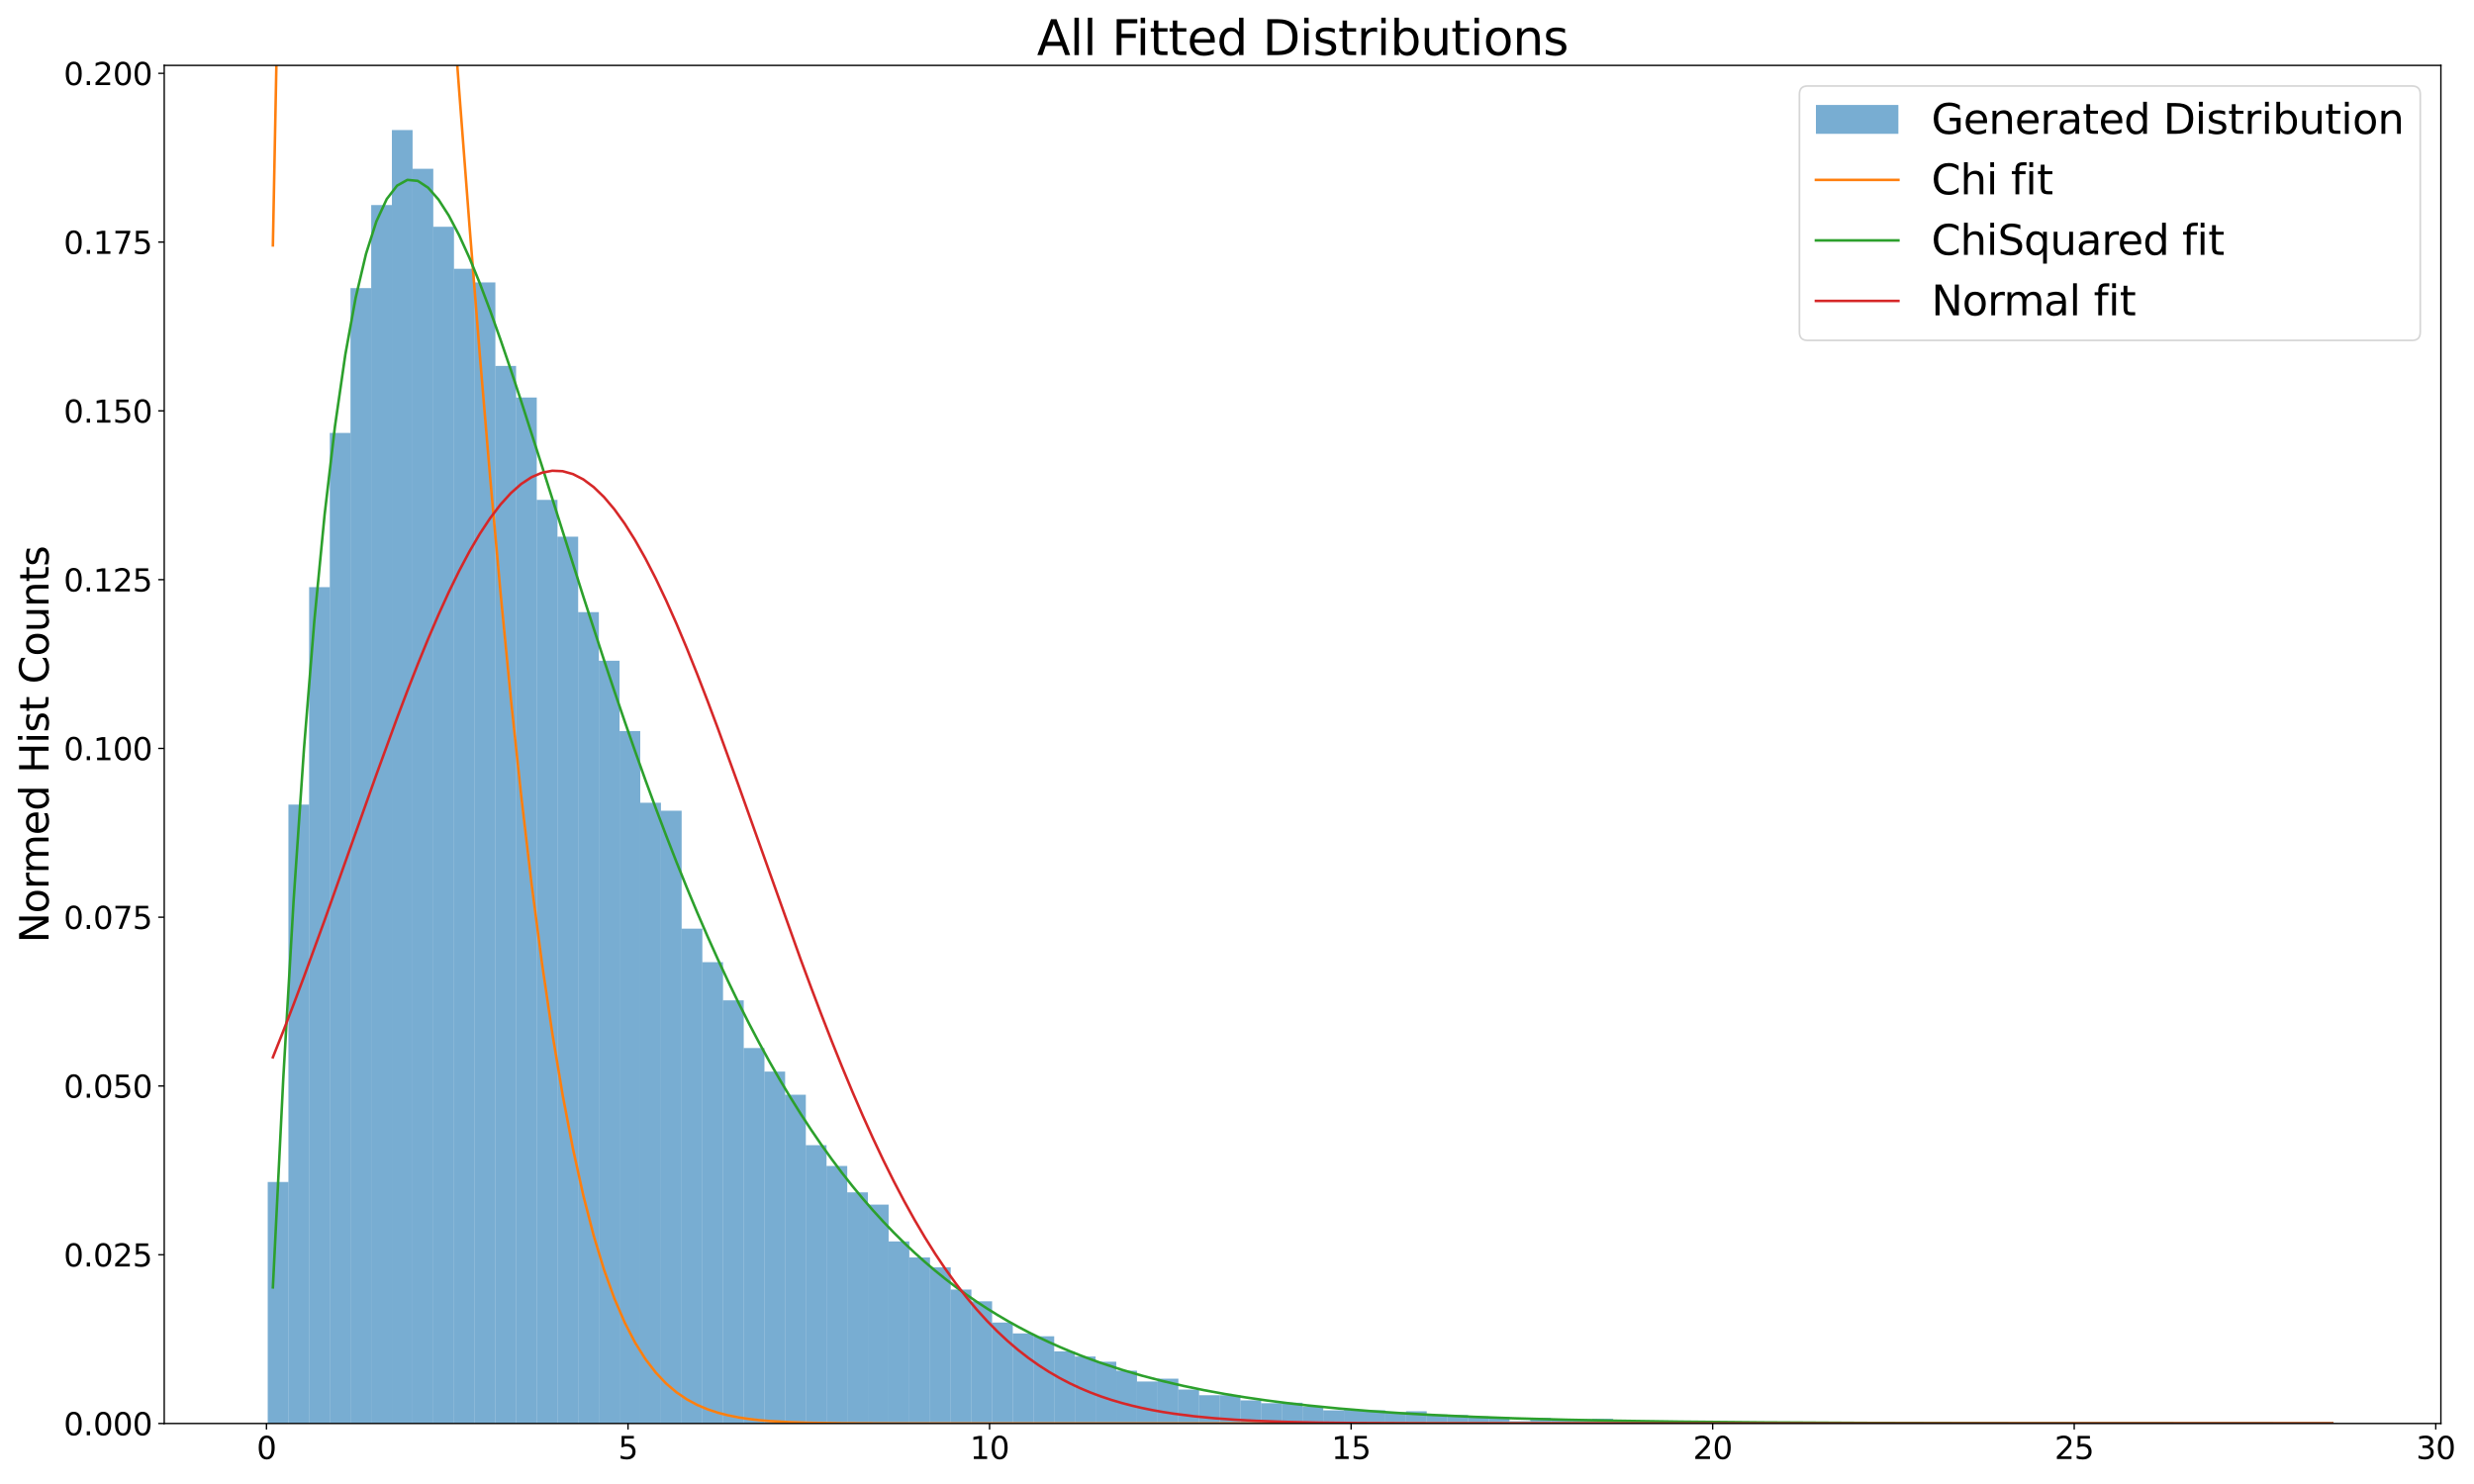 <?xml version="1.0" encoding="utf-8" standalone="no"?>
<!DOCTYPE svg PUBLIC "-//W3C//DTD SVG 1.1//EN"
  "http://www.w3.org/Graphics/SVG/1.1/DTD/svg11.dtd">
<svg xmlns:xlink="http://www.w3.org/1999/xlink" width="1440pt" height="864pt" viewBox="0 0 1440 864" xmlns="http://www.w3.org/2000/svg" version="1.1">
 <defs>
  <style type="text/css">*{stroke-linejoin: round; stroke-linecap: butt}</style>
 </defs>
 <g id="figure_1">
  <g id="patch_1">
   <path d="M 0 864 
L 1440 864 
L 1440 0 
L 0 0 
z
" style="fill: #ffffff"/>
  </g>
  <g id="axes_1">
   <g id="patch_2">
    <path d="M 95.59 828.779 
L 1420.727 828.779 
L 1420.727 38.076 
L 95.59 38.076 
z
" style="fill: #ffffff"/>
   </g>
   <g id="patch_3">
    <path d="M 155.824 828.779 
L 167.871 828.779 
L 167.871 688.166 
L 155.824 688.166 
z
" clip-path="url(#pddcc99fdbd)" style="fill: #1f77b4; opacity: 0.6"/>
   </g>
   <g id="patch_4">
    <path d="M 167.871 828.779 
L 179.917 828.779 
L 179.917 468.457 
L 167.871 468.457 
z
" clip-path="url(#pddcc99fdbd)" style="fill: #1f77b4; opacity: 0.6"/>
   </g>
   <g id="patch_5">
    <path d="M 179.917 828.779 
L 191.964 828.779 
L 191.964 341.85 
L 179.917 341.85 
z
" clip-path="url(#pddcc99fdbd)" style="fill: #1f77b4; opacity: 0.6"/>
   </g>
   <g id="patch_6">
    <path d="M 191.964 828.779 
L 204.011 828.779 
L 204.011 252.044 
L 191.964 252.044 
z
" clip-path="url(#pddcc99fdbd)" style="fill: #1f77b4; opacity: 0.6"/>
   </g>
   <g id="patch_7">
    <path d="M 204.011 828.779 
L 216.057 828.779 
L 216.057 167.731 
L 204.011 167.731 
z
" clip-path="url(#pddcc99fdbd)" style="fill: #1f77b4; opacity: 0.6"/>
   </g>
   <g id="patch_8">
    <path d="M 216.057 828.779 
L 228.104 828.779 
L 228.104 119.395 
L 216.057 119.395 
z
" clip-path="url(#pddcc99fdbd)" style="fill: #1f77b4; opacity: 0.6"/>
   </g>
   <g id="patch_9">
    <path d="M 228.104 828.779 
L 240.151 828.779 
L 240.151 75.728 
L 228.104 75.728 
z
" clip-path="url(#pddcc99fdbd)" style="fill: #1f77b4; opacity: 0.6"/>
   </g>
   <g id="patch_10">
    <path d="M 240.151 828.779 
L 252.197 828.779 
L 252.197 98.248 
L 240.151 98.248 
z
" clip-path="url(#pddcc99fdbd)" style="fill: #1f77b4; opacity: 0.6"/>
   </g>
   <g id="patch_11">
    <path d="M 252.197 828.779 
L 264.244 828.779 
L 264.244 132.029 
L 252.197 132.029 
z
" clip-path="url(#pddcc99fdbd)" style="fill: #1f77b4; opacity: 0.6"/>
   </g>
   <g id="patch_12">
    <path d="M 264.244 828.779 
L 276.291 828.779 
L 276.291 156.471 
L 264.244 156.471 
z
" clip-path="url(#pddcc99fdbd)" style="fill: #1f77b4; opacity: 0.6"/>
   </g>
   <g id="patch_13">
    <path d="M 276.291 828.779 
L 288.337 828.779 
L 288.337 164.436 
L 276.291 164.436 
z
" clip-path="url(#pddcc99fdbd)" style="fill: #1f77b4; opacity: 0.6"/>
   </g>
   <g id="patch_14">
    <path d="M 288.337 828.779 
L 300.384 828.779 
L 300.384 213.046 
L 288.337 213.046 
z
" clip-path="url(#pddcc99fdbd)" style="fill: #1f77b4; opacity: 0.6"/>
   </g>
   <g id="patch_15">
    <path d="M 300.384 828.779 
L 312.431 828.779 
L 312.431 231.447 
L 300.384 231.447 
z
" clip-path="url(#pddcc99fdbd)" style="fill: #1f77b4; opacity: 0.6"/>
   </g>
   <g id="patch_16">
    <path d="M 312.431 828.779 
L 324.478 828.779 
L 324.478 291.043 
L 312.431 291.043 
z
" clip-path="url(#pddcc99fdbd)" style="fill: #1f77b4; opacity: 0.6"/>
   </g>
   <g id="patch_17">
    <path d="M 324.478 828.779 
L 336.524 828.779 
L 336.524 312.464 
L 324.478 312.464 
z
" clip-path="url(#pddcc99fdbd)" style="fill: #1f77b4; opacity: 0.6"/>
   </g>
   <g id="patch_18">
    <path d="M 336.524 828.779 
L 348.571 828.779 
L 348.571 356.406 
L 336.524 356.406 
z
" clip-path="url(#pddcc99fdbd)" style="fill: #1f77b4; opacity: 0.6"/>
   </g>
   <g id="patch_19">
    <path d="M 348.571 828.779 
L 360.618 828.779 
L 360.618 384.693 
L 348.571 384.693 
z
" clip-path="url(#pddcc99fdbd)" style="fill: #1f77b4; opacity: 0.6"/>
   </g>
   <g id="patch_20">
    <path d="M 360.618 828.779 
L 372.664 828.779 
L 372.664 425.614 
L 360.618 425.614 
z
" clip-path="url(#pddcc99fdbd)" style="fill: #1f77b4; opacity: 0.6"/>
   </g>
   <g id="patch_21">
    <path d="M 372.664 828.779 
L 384.711 828.779 
L 384.711 467.359 
L 372.664 467.359 
z
" clip-path="url(#pddcc99fdbd)" style="fill: #1f77b4; opacity: 0.6"/>
   </g>
   <g id="patch_22">
    <path d="M 384.711 828.779 
L 396.758 828.779 
L 396.758 472.028 
L 384.711 472.028 
z
" clip-path="url(#pddcc99fdbd)" style="fill: #1f77b4; opacity: 0.6"/>
   </g>
   <g id="patch_23">
    <path d="M 396.758 828.779 
L 408.804 828.779 
L 408.804 540.686 
L 396.758 540.686 
z
" clip-path="url(#pddcc99fdbd)" style="fill: #1f77b4; opacity: 0.6"/>
   </g>
   <g id="patch_24">
    <path d="M 408.804 828.779 
L 420.851 828.779 
L 420.851 560.186 
L 408.804 560.186 
z
" clip-path="url(#pddcc99fdbd)" style="fill: #1f77b4; opacity: 0.6"/>
   </g>
   <g id="patch_25">
    <path d="M 420.851 828.779 
L 432.898 828.779 
L 432.898 582.431 
L 420.851 582.431 
z
" clip-path="url(#pddcc99fdbd)" style="fill: #1f77b4; opacity: 0.6"/>
   </g>
   <g id="patch_26">
    <path d="M 432.898 828.779 
L 444.945 828.779 
L 444.945 610.169 
L 432.898 610.169 
z
" clip-path="url(#pddcc99fdbd)" style="fill: #1f77b4; opacity: 0.6"/>
   </g>
   <g id="patch_27">
    <path d="M 444.945 828.779 
L 456.991 828.779 
L 456.991 623.901 
L 444.945 623.901 
z
" clip-path="url(#pddcc99fdbd)" style="fill: #1f77b4; opacity: 0.6"/>
   </g>
   <g id="patch_28">
    <path d="M 456.991 828.779 
L 469.038 828.779 
L 469.038 637.358 
L 456.991 637.358 
z
" clip-path="url(#pddcc99fdbd)" style="fill: #1f77b4; opacity: 0.6"/>
   </g>
   <g id="patch_29">
    <path d="M 469.038 828.779 
L 481.085 828.779 
L 481.085 666.744 
L 469.038 666.744 
z
" clip-path="url(#pddcc99fdbd)" style="fill: #1f77b4; opacity: 0.6"/>
   </g>
   <g id="patch_30">
    <path d="M 481.085 828.779 
L 493.131 828.779 
L 493.131 678.828 
L 481.085 678.828 
z
" clip-path="url(#pddcc99fdbd)" style="fill: #1f77b4; opacity: 0.6"/>
   </g>
   <g id="patch_31">
    <path d="M 493.131 828.779 
L 505.178 828.779 
L 505.178 694.208 
L 493.131 694.208 
z
" clip-path="url(#pddcc99fdbd)" style="fill: #1f77b4; opacity: 0.6"/>
   </g>
   <g id="patch_32">
    <path d="M 505.178 828.779 
L 517.225 828.779 
L 517.225 701.348 
L 505.178 701.348 
z
" clip-path="url(#pddcc99fdbd)" style="fill: #1f77b4; opacity: 0.6"/>
   </g>
   <g id="patch_33">
    <path d="M 517.225 828.779 
L 529.271 828.779 
L 529.271 722.77 
L 517.225 722.77 
z
" clip-path="url(#pddcc99fdbd)" style="fill: #1f77b4; opacity: 0.6"/>
   </g>
   <g id="patch_34">
    <path d="M 529.271 828.779 
L 541.318 828.779 
L 541.318 732.108 
L 529.271 732.108 
z
" clip-path="url(#pddcc99fdbd)" style="fill: #1f77b4; opacity: 0.6"/>
   </g>
   <g id="patch_35">
    <path d="M 541.318 828.779 
L 553.365 828.779 
L 553.365 737.875 
L 541.318 737.875 
z
" clip-path="url(#pddcc99fdbd)" style="fill: #1f77b4; opacity: 0.6"/>
   </g>
   <g id="patch_36">
    <path d="M 553.365 828.779 
L 565.412 828.779 
L 565.412 750.783 
L 553.365 750.783 
z
" clip-path="url(#pddcc99fdbd)" style="fill: #1f77b4; opacity: 0.6"/>
   </g>
   <g id="patch_37">
    <path d="M 565.412 828.779 
L 577.458 828.779 
L 577.458 757.649 
L 565.412 757.649 
z
" clip-path="url(#pddcc99fdbd)" style="fill: #1f77b4; opacity: 0.6"/>
   </g>
   <g id="patch_38">
    <path d="M 577.458 828.779 
L 589.505 828.779 
L 589.505 770.007 
L 577.458 770.007 
z
" clip-path="url(#pddcc99fdbd)" style="fill: #1f77b4; opacity: 0.6"/>
   </g>
   <g id="patch_39">
    <path d="M 589.505 828.779 
L 601.552 828.779 
L 601.552 776.324 
L 589.505 776.324 
z
" clip-path="url(#pddcc99fdbd)" style="fill: #1f77b4; opacity: 0.6"/>
   </g>
   <g id="patch_40">
    <path d="M 601.552 828.779 
L 613.598 828.779 
L 613.598 777.972 
L 601.552 777.972 
z
" clip-path="url(#pddcc99fdbd)" style="fill: #1f77b4; opacity: 0.6"/>
   </g>
   <g id="patch_41">
    <path d="M 613.598 828.779 
L 625.645 828.779 
L 625.645 786.76 
L 613.598 786.76 
z
" clip-path="url(#pddcc99fdbd)" style="fill: #1f77b4; opacity: 0.6"/>
   </g>
   <g id="patch_42">
    <path d="M 625.645 828.779 
L 637.692 828.779 
L 637.692 789.781 
L 625.645 789.781 
z
" clip-path="url(#pddcc99fdbd)" style="fill: #1f77b4; opacity: 0.6"/>
   </g>
   <g id="patch_43">
    <path d="M 637.692 828.779 
L 649.738 828.779 
L 649.738 792.802 
L 637.692 792.802 
z
" clip-path="url(#pddcc99fdbd)" style="fill: #1f77b4; opacity: 0.6"/>
   </g>
   <g id="patch_44">
    <path d="M 649.738 828.779 
L 661.785 828.779 
L 661.785 798.02 
L 649.738 798.02 
z
" clip-path="url(#pddcc99fdbd)" style="fill: #1f77b4; opacity: 0.6"/>
   </g>
   <g id="patch_45">
    <path d="M 661.785 828.779 
L 673.832 828.779 
L 673.832 804.337 
L 661.785 804.337 
z
" clip-path="url(#pddcc99fdbd)" style="fill: #1f77b4; opacity: 0.6"/>
   </g>
   <g id="patch_46">
    <path d="M 673.832 828.779 
L 685.879 828.779 
L 685.879 802.689 
L 673.832 802.689 
z
" clip-path="url(#pddcc99fdbd)" style="fill: #1f77b4; opacity: 0.6"/>
   </g>
   <g id="patch_47">
    <path d="M 685.879 828.779 
L 697.925 828.779 
L 697.925 809.006 
L 685.879 809.006 
z
" clip-path="url(#pddcc99fdbd)" style="fill: #1f77b4; opacity: 0.6"/>
   </g>
   <g id="patch_48">
    <path d="M 697.925 828.779 
L 709.972 828.779 
L 709.972 812.301 
L 697.925 812.301 
z
" clip-path="url(#pddcc99fdbd)" style="fill: #1f77b4; opacity: 0.6"/>
   </g>
   <g id="patch_49">
    <path d="M 709.972 828.779 
L 722.019 828.779 
L 722.019 812.301 
L 709.972 812.301 
z
" clip-path="url(#pddcc99fdbd)" style="fill: #1f77b4; opacity: 0.6"/>
   </g>
   <g id="patch_50">
    <path d="M 722.019 828.779 
L 734.065 828.779 
L 734.065 815.322 
L 722.019 815.322 
z
" clip-path="url(#pddcc99fdbd)" style="fill: #1f77b4; opacity: 0.6"/>
   </g>
   <g id="patch_51">
    <path d="M 734.065 828.779 
L 746.112 828.779 
L 746.112 816.97 
L 734.065 816.97 
z
" clip-path="url(#pddcc99fdbd)" style="fill: #1f77b4; opacity: 0.6"/>
   </g>
   <g id="patch_52">
    <path d="M 746.112 828.779 
L 758.159 828.779 
L 758.159 816.695 
L 746.112 816.695 
z
" clip-path="url(#pddcc99fdbd)" style="fill: #1f77b4; opacity: 0.6"/>
   </g>
   <g id="patch_53">
    <path d="M 758.159 828.779 
L 770.205 828.779 
L 770.205 818.892 
L 758.159 818.892 
z
" clip-path="url(#pddcc99fdbd)" style="fill: #1f77b4; opacity: 0.6"/>
   </g>
   <g id="patch_54">
    <path d="M 770.205 828.779 
L 782.252 828.779 
L 782.252 821.09 
L 770.205 821.09 
z
" clip-path="url(#pddcc99fdbd)" style="fill: #1f77b4; opacity: 0.6"/>
   </g>
   <g id="patch_55">
    <path d="M 782.252 828.779 
L 794.299 828.779 
L 794.299 820.815 
L 782.252 820.815 
z
" clip-path="url(#pddcc99fdbd)" style="fill: #1f77b4; opacity: 0.6"/>
   </g>
   <g id="patch_56">
    <path d="M 794.299 828.779 
L 806.346 828.779 
L 806.346 821.09 
L 794.299 821.09 
z
" clip-path="url(#pddcc99fdbd)" style="fill: #1f77b4; opacity: 0.6"/>
   </g>
   <g id="patch_57">
    <path d="M 806.346 828.779 
L 818.392 828.779 
L 818.392 822.188 
L 806.346 822.188 
z
" clip-path="url(#pddcc99fdbd)" style="fill: #1f77b4; opacity: 0.6"/>
   </g>
   <g id="patch_58">
    <path d="M 818.392 828.779 
L 830.439 828.779 
L 830.439 821.639 
L 818.392 821.639 
z
" clip-path="url(#pddcc99fdbd)" style="fill: #1f77b4; opacity: 0.6"/>
   </g>
   <g id="patch_59">
    <path d="M 830.439 828.779 
L 842.486 828.779 
L 842.486 823.561 
L 830.439 823.561 
z
" clip-path="url(#pddcc99fdbd)" style="fill: #1f77b4; opacity: 0.6"/>
   </g>
   <g id="patch_60">
    <path d="M 842.486 828.779 
L 854.532 828.779 
L 854.532 823.836 
L 842.486 823.836 
z
" clip-path="url(#pddcc99fdbd)" style="fill: #1f77b4; opacity: 0.6"/>
   </g>
   <g id="patch_61">
    <path d="M 854.532 828.779 
L 866.579 828.779 
L 866.579 824.66 
L 854.532 824.66 
z
" clip-path="url(#pddcc99fdbd)" style="fill: #1f77b4; opacity: 0.6"/>
   </g>
   <g id="patch_62">
    <path d="M 866.579 828.779 
L 878.626 828.779 
L 878.626 824.934 
L 866.579 824.934 
z
" clip-path="url(#pddcc99fdbd)" style="fill: #1f77b4; opacity: 0.6"/>
   </g>
   <g id="patch_63">
    <path d="M 878.626 828.779 
L 890.672 828.779 
L 890.672 827.406 
L 878.626 827.406 
z
" clip-path="url(#pddcc99fdbd)" style="fill: #1f77b4; opacity: 0.6"/>
   </g>
   <g id="patch_64">
    <path d="M 890.672 828.779 
L 902.719 828.779 
L 902.719 825.484 
L 890.672 825.484 
z
" clip-path="url(#pddcc99fdbd)" style="fill: #1f77b4; opacity: 0.6"/>
   </g>
   <g id="patch_65">
    <path d="M 902.719 828.779 
L 914.766 828.779 
L 914.766 826.033 
L 902.719 826.033 
z
" clip-path="url(#pddcc99fdbd)" style="fill: #1f77b4; opacity: 0.6"/>
   </g>
   <g id="patch_66">
    <path d="M 914.766 828.779 
L 926.813 828.779 
L 926.813 826.308 
L 914.766 826.308 
z
" clip-path="url(#pddcc99fdbd)" style="fill: #1f77b4; opacity: 0.6"/>
   </g>
   <g id="patch_67">
    <path d="M 926.813 828.779 
L 938.859 828.779 
L 938.859 826.033 
L 926.813 826.033 
z
" clip-path="url(#pddcc99fdbd)" style="fill: #1f77b4; opacity: 0.6"/>
   </g>
   <g id="patch_68">
    <path d="M 938.859 828.779 
L 950.906 828.779 
L 950.906 826.582 
L 938.859 826.582 
z
" clip-path="url(#pddcc99fdbd)" style="fill: #1f77b4; opacity: 0.6"/>
   </g>
   <g id="patch_69">
    <path d="M 950.906 828.779 
L 962.953 828.779 
L 962.953 827.406 
L 950.906 827.406 
z
" clip-path="url(#pddcc99fdbd)" style="fill: #1f77b4; opacity: 0.6"/>
   </g>
   <g id="patch_70">
    <path d="M 962.953 828.779 
L 974.999 828.779 
L 974.999 828.23 
L 962.953 828.23 
z
" clip-path="url(#pddcc99fdbd)" style="fill: #1f77b4; opacity: 0.6"/>
   </g>
   <g id="patch_71">
    <path d="M 974.999 828.779 
L 987.046 828.779 
L 987.046 827.681 
L 974.999 827.681 
z
" clip-path="url(#pddcc99fdbd)" style="fill: #1f77b4; opacity: 0.6"/>
   </g>
   <g id="patch_72">
    <path d="M 987.046 828.779 
L 999.093 828.779 
L 999.093 827.955 
L 987.046 827.955 
z
" clip-path="url(#pddcc99fdbd)" style="fill: #1f77b4; opacity: 0.6"/>
   </g>
   <g id="patch_73">
    <path d="M 999.093 828.779 
L 1011.139 828.779 
L 1011.139 827.681 
L 999.093 827.681 
z
" clip-path="url(#pddcc99fdbd)" style="fill: #1f77b4; opacity: 0.6"/>
   </g>
   <g id="patch_74">
    <path d="M 1011.139 828.779 
L 1023.186 828.779 
L 1023.186 828.505 
L 1011.139 828.505 
z
" clip-path="url(#pddcc99fdbd)" style="fill: #1f77b4; opacity: 0.6"/>
   </g>
   <g id="patch_75">
    <path d="M 1023.186 828.779 
L 1035.233 828.779 
L 1035.233 828.505 
L 1023.186 828.505 
z
" clip-path="url(#pddcc99fdbd)" style="fill: #1f77b4; opacity: 0.6"/>
   </g>
   <g id="patch_76">
    <path d="M 1035.233 828.779 
L 1047.28 828.779 
L 1047.28 827.955 
L 1035.233 827.955 
z
" clip-path="url(#pddcc99fdbd)" style="fill: #1f77b4; opacity: 0.6"/>
   </g>
   <g id="patch_77">
    <path d="M 1047.28 828.779 
L 1059.326 828.779 
L 1059.326 827.955 
L 1047.28 827.955 
z
" clip-path="url(#pddcc99fdbd)" style="fill: #1f77b4; opacity: 0.6"/>
   </g>
   <g id="patch_78">
    <path d="M 1059.326 828.779 
L 1071.373 828.779 
L 1071.373 828.779 
L 1059.326 828.779 
z
" clip-path="url(#pddcc99fdbd)" style="fill: #1f77b4; opacity: 0.6"/>
   </g>
   <g id="patch_79">
    <path d="M 1071.373 828.779 
L 1083.42 828.779 
L 1083.42 827.955 
L 1071.373 827.955 
z
" clip-path="url(#pddcc99fdbd)" style="fill: #1f77b4; opacity: 0.6"/>
   </g>
   <g id="patch_80">
    <path d="M 1083.42 828.779 
L 1095.466 828.779 
L 1095.466 828.779 
L 1083.42 828.779 
z
" clip-path="url(#pddcc99fdbd)" style="fill: #1f77b4; opacity: 0.6"/>
   </g>
   <g id="patch_81">
    <path d="M 1095.466 828.779 
L 1107.513 828.779 
L 1107.513 828.505 
L 1095.466 828.505 
z
" clip-path="url(#pddcc99fdbd)" style="fill: #1f77b4; opacity: 0.6"/>
   </g>
   <g id="patch_82">
    <path d="M 1107.513 828.779 
L 1119.56 828.779 
L 1119.56 828.779 
L 1107.513 828.779 
z
" clip-path="url(#pddcc99fdbd)" style="fill: #1f77b4; opacity: 0.6"/>
   </g>
   <g id="patch_83">
    <path d="M 1119.56 828.779 
L 1131.606 828.779 
L 1131.606 828.505 
L 1119.56 828.505 
z
" clip-path="url(#pddcc99fdbd)" style="fill: #1f77b4; opacity: 0.6"/>
   </g>
   <g id="patch_84">
    <path d="M 1131.606 828.779 
L 1143.653 828.779 
L 1143.653 828.779 
L 1131.606 828.779 
z
" clip-path="url(#pddcc99fdbd)" style="fill: #1f77b4; opacity: 0.6"/>
   </g>
   <g id="patch_85">
    <path d="M 1143.653 828.779 
L 1155.7 828.779 
L 1155.7 828.779 
L 1143.653 828.779 
z
" clip-path="url(#pddcc99fdbd)" style="fill: #1f77b4; opacity: 0.6"/>
   </g>
   <g id="patch_86">
    <path d="M 1155.7 828.779 
L 1167.747 828.779 
L 1167.747 828.505 
L 1155.7 828.505 
z
" clip-path="url(#pddcc99fdbd)" style="fill: #1f77b4; opacity: 0.6"/>
   </g>
   <g id="patch_87">
    <path d="M 1167.747 828.779 
L 1179.793 828.779 
L 1179.793 828.779 
L 1167.747 828.779 
z
" clip-path="url(#pddcc99fdbd)" style="fill: #1f77b4; opacity: 0.6"/>
   </g>
   <g id="patch_88">
    <path d="M 1179.793 828.779 
L 1191.84 828.779 
L 1191.84 828.779 
L 1179.793 828.779 
z
" clip-path="url(#pddcc99fdbd)" style="fill: #1f77b4; opacity: 0.6"/>
   </g>
   <g id="patch_89">
    <path d="M 1191.84 828.779 
L 1203.887 828.779 
L 1203.887 828.505 
L 1191.84 828.505 
z
" clip-path="url(#pddcc99fdbd)" style="fill: #1f77b4; opacity: 0.6"/>
   </g>
   <g id="patch_90">
    <path d="M 1203.887 828.779 
L 1215.933 828.779 
L 1215.933 828.779 
L 1203.887 828.779 
z
" clip-path="url(#pddcc99fdbd)" style="fill: #1f77b4; opacity: 0.6"/>
   </g>
   <g id="patch_91">
    <path d="M 1215.933 828.779 
L 1227.98 828.779 
L 1227.98 828.505 
L 1215.933 828.505 
z
" clip-path="url(#pddcc99fdbd)" style="fill: #1f77b4; opacity: 0.6"/>
   </g>
   <g id="patch_92">
    <path d="M 1227.98 828.779 
L 1240.027 828.779 
L 1240.027 828.779 
L 1227.98 828.779 
z
" clip-path="url(#pddcc99fdbd)" style="fill: #1f77b4; opacity: 0.6"/>
   </g>
   <g id="patch_93">
    <path d="M 1240.027 828.779 
L 1252.073 828.779 
L 1252.073 828.779 
L 1240.027 828.779 
z
" clip-path="url(#pddcc99fdbd)" style="fill: #1f77b4; opacity: 0.6"/>
   </g>
   <g id="patch_94">
    <path d="M 1252.073 828.779 
L 1264.12 828.779 
L 1264.12 828.505 
L 1252.073 828.505 
z
" clip-path="url(#pddcc99fdbd)" style="fill: #1f77b4; opacity: 0.6"/>
   </g>
   <g id="patch_95">
    <path d="M 1264.12 828.779 
L 1276.167 828.779 
L 1276.167 828.779 
L 1264.12 828.779 
z
" clip-path="url(#pddcc99fdbd)" style="fill: #1f77b4; opacity: 0.6"/>
   </g>
   <g id="patch_96">
    <path d="M 1276.167 828.779 
L 1288.214 828.779 
L 1288.214 828.779 
L 1276.167 828.779 
z
" clip-path="url(#pddcc99fdbd)" style="fill: #1f77b4; opacity: 0.6"/>
   </g>
   <g id="patch_97">
    <path d="M 1288.214 828.779 
L 1300.26 828.779 
L 1300.26 828.779 
L 1288.214 828.779 
z
" clip-path="url(#pddcc99fdbd)" style="fill: #1f77b4; opacity: 0.6"/>
   </g>
   <g id="patch_98">
    <path d="M 1300.26 828.779 
L 1312.307 828.779 
L 1312.307 828.779 
L 1300.26 828.779 
z
" clip-path="url(#pddcc99fdbd)" style="fill: #1f77b4; opacity: 0.6"/>
   </g>
   <g id="patch_99">
    <path d="M 1312.307 828.779 
L 1324.354 828.779 
L 1324.354 828.779 
L 1312.307 828.779 
z
" clip-path="url(#pddcc99fdbd)" style="fill: #1f77b4; opacity: 0.6"/>
   </g>
   <g id="patch_100">
    <path d="M 1324.354 828.779 
L 1336.4 828.779 
L 1336.4 828.779 
L 1324.354 828.779 
z
" clip-path="url(#pddcc99fdbd)" style="fill: #1f77b4; opacity: 0.6"/>
   </g>
   <g id="patch_101">
    <path d="M 1336.4 828.779 
L 1348.447 828.779 
L 1348.447 828.779 
L 1336.4 828.779 
z
" clip-path="url(#pddcc99fdbd)" style="fill: #1f77b4; opacity: 0.6"/>
   </g>
   <g id="patch_102">
    <path d="M 1348.447 828.779 
L 1360.494 828.779 
L 1360.494 828.505 
L 1348.447 828.505 
z
" clip-path="url(#pddcc99fdbd)" style="fill: #1f77b4; opacity: 0.6"/>
   </g>
   <g id="matplotlib.axis_1">
    <g id="xtick_1">
     <g id="line2d_1">
      <defs>
       <path id="m42fe40a6ea" d="M 0 0 
L 0 3.5 
" style="stroke: #000000; stroke-width: 0.8"/>
      </defs>
      <g>
       <use xlink:href="#m42fe40a6ea" x="155.102" y="828.779" style="stroke: #000000; stroke-width: 0.8"/>
      </g>
     </g>
     <g id="text_1">
      <!-- 0 -->
      <g transform="translate(149.376 849.457) scale(0.18 -0.18)">
       <defs>
        <path id="DejaVuSans-30" d="M 2034 4250 
Q 1547 4250 1301 3770 
Q 1056 3291 1056 2328 
Q 1056 1369 1301 889 
Q 1547 409 2034 409 
Q 2525 409 2770 889 
Q 3016 1369 3016 2328 
Q 3016 3291 2770 3770 
Q 2525 4250 2034 4250 
z
M 2034 4750 
Q 2819 4750 3233 4129 
Q 3647 3509 3647 2328 
Q 3647 1150 3233 529 
Q 2819 -91 2034 -91 
Q 1250 -91 836 529 
Q 422 1150 422 2328 
Q 422 3509 836 4129 
Q 1250 4750 2034 4750 
z
" transform="scale(0.016)"/>
       </defs>
       <use xlink:href="#DejaVuSans-30"/>
      </g>
     </g>
    </g>
    <g id="xtick_2">
     <g id="line2d_2">
      <g>
       <use xlink:href="#m42fe40a6ea" x="365.543" y="828.779" style="stroke: #000000; stroke-width: 0.8"/>
      </g>
     </g>
     <g id="text_2">
      <!-- 5 -->
      <g transform="translate(359.816 849.457) scale(0.18 -0.18)">
       <defs>
        <path id="DejaVuSans-35" d="M 691 4666 
L 3169 4666 
L 3169 4134 
L 1269 4134 
L 1269 2991 
Q 1406 3038 1543 3061 
Q 1681 3084 1819 3084 
Q 2600 3084 3056 2656 
Q 3513 2228 3513 1497 
Q 3513 744 3044 326 
Q 2575 -91 1722 -91 
Q 1428 -91 1123 -41 
Q 819 9 494 109 
L 494 744 
Q 775 591 1075 516 
Q 1375 441 1709 441 
Q 2250 441 2565 725 
Q 2881 1009 2881 1497 
Q 2881 1984 2565 2268 
Q 2250 2553 1709 2553 
Q 1456 2553 1204 2497 
Q 953 2441 691 2322 
L 691 4666 
z
" transform="scale(0.016)"/>
       </defs>
       <use xlink:href="#DejaVuSans-35"/>
      </g>
     </g>
    </g>
    <g id="xtick_3">
     <g id="line2d_3">
      <g>
       <use xlink:href="#m42fe40a6ea" x="575.983" y="828.779" style="stroke: #000000; stroke-width: 0.8"/>
      </g>
     </g>
     <g id="text_3">
      <!-- 10 -->
      <g transform="translate(564.531 849.457) scale(0.18 -0.18)">
       <defs>
        <path id="DejaVuSans-31" d="M 794 531 
L 1825 531 
L 1825 4091 
L 703 3866 
L 703 4441 
L 1819 4666 
L 2450 4666 
L 2450 531 
L 3481 531 
L 3481 0 
L 794 0 
L 794 531 
z
" transform="scale(0.016)"/>
       </defs>
       <use xlink:href="#DejaVuSans-31"/>
       <use xlink:href="#DejaVuSans-30" x="63.623"/>
      </g>
     </g>
    </g>
    <g id="xtick_4">
     <g id="line2d_4">
      <g>
       <use xlink:href="#m42fe40a6ea" x="786.424" y="828.779" style="stroke: #000000; stroke-width: 0.8"/>
      </g>
     </g>
     <g id="text_4">
      <!-- 15 -->
      <g transform="translate(774.972 849.457) scale(0.18 -0.18)">
       <use xlink:href="#DejaVuSans-31"/>
       <use xlink:href="#DejaVuSans-35" x="63.623"/>
      </g>
     </g>
    </g>
    <g id="xtick_5">
     <g id="line2d_5">
      <g>
       <use xlink:href="#m42fe40a6ea" x="996.865" y="828.779" style="stroke: #000000; stroke-width: 0.8"/>
      </g>
     </g>
     <g id="text_5">
      <!-- 20 -->
      <g transform="translate(985.412 849.457) scale(0.18 -0.18)">
       <defs>
        <path id="DejaVuSans-32" d="M 1228 531 
L 3431 531 
L 3431 0 
L 469 0 
L 469 531 
Q 828 903 1448 1529 
Q 2069 2156 2228 2338 
Q 2531 2678 2651 2914 
Q 2772 3150 2772 3378 
Q 2772 3750 2511 3984 
Q 2250 4219 1831 4219 
Q 1534 4219 1204 4116 
Q 875 4013 500 3803 
L 500 4441 
Q 881 4594 1212 4672 
Q 1544 4750 1819 4750 
Q 2544 4750 2975 4387 
Q 3406 4025 3406 3419 
Q 3406 3131 3298 2873 
Q 3191 2616 2906 2266 
Q 2828 2175 2409 1742 
Q 1991 1309 1228 531 
z
" transform="scale(0.016)"/>
       </defs>
       <use xlink:href="#DejaVuSans-32"/>
       <use xlink:href="#DejaVuSans-30" x="63.623"/>
      </g>
     </g>
    </g>
    <g id="xtick_6">
     <g id="line2d_6">
      <g>
       <use xlink:href="#m42fe40a6ea" x="1207.306" y="828.779" style="stroke: #000000; stroke-width: 0.8"/>
      </g>
     </g>
     <g id="text_6">
      <!-- 25 -->
      <g transform="translate(1195.853 849.457) scale(0.18 -0.18)">
       <use xlink:href="#DejaVuSans-32"/>
       <use xlink:href="#DejaVuSans-35" x="63.623"/>
      </g>
     </g>
    </g>
    <g id="xtick_7">
     <g id="line2d_7">
      <g>
       <use xlink:href="#m42fe40a6ea" x="1417.746" y="828.779" style="stroke: #000000; stroke-width: 0.8"/>
      </g>
     </g>
     <g id="text_7">
      <!-- 30 -->
      <g transform="translate(1406.294 849.457) scale(0.18 -0.18)">
       <defs>
        <path id="DejaVuSans-33" d="M 2597 2516 
Q 3050 2419 3304 2112 
Q 3559 1806 3559 1356 
Q 3559 666 3084 287 
Q 2609 -91 1734 -91 
Q 1441 -91 1130 -33 
Q 819 25 488 141 
L 488 750 
Q 750 597 1062 519 
Q 1375 441 1716 441 
Q 2309 441 2620 675 
Q 2931 909 2931 1356 
Q 2931 1769 2642 2001 
Q 2353 2234 1838 2234 
L 1294 2234 
L 1294 2753 
L 1863 2753 
Q 2328 2753 2575 2939 
Q 2822 3125 2822 3475 
Q 2822 3834 2567 4026 
Q 2313 4219 1838 4219 
Q 1578 4219 1281 4162 
Q 984 4106 628 3988 
L 628 4550 
Q 988 4650 1302 4700 
Q 1616 4750 1894 4750 
Q 2613 4750 3031 4423 
Q 3450 4097 3450 3541 
Q 3450 3153 3228 2886 
Q 3006 2619 2597 2516 
z
" transform="scale(0.016)"/>
       </defs>
       <use xlink:href="#DejaVuSans-33"/>
       <use xlink:href="#DejaVuSans-30" x="63.623"/>
      </g>
     </g>
    </g>
   </g>
   <g id="matplotlib.axis_2">
    <g id="ytick_1">
     <g id="line2d_8">
      <defs>
       <path id="m514f417585" d="M 0 0 
L -3.5 0 
" style="stroke: #000000; stroke-width: 0.8"/>
      </defs>
      <g>
       <use xlink:href="#m514f417585" x="95.59" y="828.779" style="stroke: #000000; stroke-width: 0.8"/>
      </g>
     </g>
     <g id="text_8">
      <!-- 0.000 -->
      <g transform="translate(37.06 835.618) scale(0.18 -0.18)">
       <defs>
        <path id="DejaVuSans-2e" d="M 684 794 
L 1344 794 
L 1344 0 
L 684 0 
L 684 794 
z
" transform="scale(0.016)"/>
       </defs>
       <use xlink:href="#DejaVuSans-30"/>
       <use xlink:href="#DejaVuSans-2e" x="63.623"/>
       <use xlink:href="#DejaVuSans-30" x="95.41"/>
       <use xlink:href="#DejaVuSans-30" x="159.033"/>
       <use xlink:href="#DejaVuSans-30" x="222.656"/>
      </g>
     </g>
    </g>
    <g id="ytick_2">
     <g id="line2d_9">
      <g>
       <use xlink:href="#m514f417585" x="95.59" y="730.52" style="stroke: #000000; stroke-width: 0.8"/>
      </g>
     </g>
     <g id="text_9">
      <!-- 0.025 -->
      <g transform="translate(37.06 737.358) scale(0.18 -0.18)">
       <use xlink:href="#DejaVuSans-30"/>
       <use xlink:href="#DejaVuSans-2e" x="63.623"/>
       <use xlink:href="#DejaVuSans-30" x="95.41"/>
       <use xlink:href="#DejaVuSans-32" x="159.033"/>
       <use xlink:href="#DejaVuSans-35" x="222.656"/>
      </g>
     </g>
    </g>
    <g id="ytick_3">
     <g id="line2d_10">
      <g>
       <use xlink:href="#m514f417585" x="95.59" y="632.26" style="stroke: #000000; stroke-width: 0.8"/>
      </g>
     </g>
     <g id="text_10">
      <!-- 0.050 -->
      <g transform="translate(37.06 639.099) scale(0.18 -0.18)">
       <use xlink:href="#DejaVuSans-30"/>
       <use xlink:href="#DejaVuSans-2e" x="63.623"/>
       <use xlink:href="#DejaVuSans-30" x="95.41"/>
       <use xlink:href="#DejaVuSans-35" x="159.033"/>
       <use xlink:href="#DejaVuSans-30" x="222.656"/>
      </g>
     </g>
    </g>
    <g id="ytick_4">
     <g id="line2d_11">
      <g>
       <use xlink:href="#m514f417585" x="95.59" y="534" style="stroke: #000000; stroke-width: 0.8"/>
      </g>
     </g>
     <g id="text_11">
      <!-- 0.075 -->
      <g transform="translate(37.06 540.839) scale(0.18 -0.18)">
       <defs>
        <path id="DejaVuSans-37" d="M 525 4666 
L 3525 4666 
L 3525 4397 
L 1831 0 
L 1172 0 
L 2766 4134 
L 525 4134 
L 525 4666 
z
" transform="scale(0.016)"/>
       </defs>
       <use xlink:href="#DejaVuSans-30"/>
       <use xlink:href="#DejaVuSans-2e" x="63.623"/>
       <use xlink:href="#DejaVuSans-30" x="95.41"/>
       <use xlink:href="#DejaVuSans-37" x="159.033"/>
       <use xlink:href="#DejaVuSans-35" x="222.656"/>
      </g>
     </g>
    </g>
    <g id="ytick_5">
     <g id="line2d_12">
      <g>
       <use xlink:href="#m514f417585" x="95.59" y="435.741" style="stroke: #000000; stroke-width: 0.8"/>
      </g>
     </g>
     <g id="text_12">
      <!-- 0.100 -->
      <g transform="translate(37.06 442.579) scale(0.18 -0.18)">
       <use xlink:href="#DejaVuSans-30"/>
       <use xlink:href="#DejaVuSans-2e" x="63.623"/>
       <use xlink:href="#DejaVuSans-31" x="95.41"/>
       <use xlink:href="#DejaVuSans-30" x="159.033"/>
       <use xlink:href="#DejaVuSans-30" x="222.656"/>
      </g>
     </g>
    </g>
    <g id="ytick_6">
     <g id="line2d_13">
      <g>
       <use xlink:href="#m514f417585" x="95.59" y="337.481" style="stroke: #000000; stroke-width: 0.8"/>
      </g>
     </g>
     <g id="text_13">
      <!-- 0.125 -->
      <g transform="translate(37.06 344.32) scale(0.18 -0.18)">
       <use xlink:href="#DejaVuSans-30"/>
       <use xlink:href="#DejaVuSans-2e" x="63.623"/>
       <use xlink:href="#DejaVuSans-31" x="95.41"/>
       <use xlink:href="#DejaVuSans-32" x="159.033"/>
       <use xlink:href="#DejaVuSans-35" x="222.656"/>
      </g>
     </g>
    </g>
    <g id="ytick_7">
     <g id="line2d_14">
      <g>
       <use xlink:href="#m514f417585" x="95.59" y="239.221" style="stroke: #000000; stroke-width: 0.8"/>
      </g>
     </g>
     <g id="text_14">
      <!-- 0.150 -->
      <g transform="translate(37.06 246.06) scale(0.18 -0.18)">
       <use xlink:href="#DejaVuSans-30"/>
       <use xlink:href="#DejaVuSans-2e" x="63.623"/>
       <use xlink:href="#DejaVuSans-31" x="95.41"/>
       <use xlink:href="#DejaVuSans-35" x="159.033"/>
       <use xlink:href="#DejaVuSans-30" x="222.656"/>
      </g>
     </g>
    </g>
    <g id="ytick_8">
     <g id="line2d_15">
      <g>
       <use xlink:href="#m514f417585" x="95.59" y="140.962" style="stroke: #000000; stroke-width: 0.8"/>
      </g>
     </g>
     <g id="text_15">
      <!-- 0.175 -->
      <g transform="translate(37.06 147.8) scale(0.18 -0.18)">
       <use xlink:href="#DejaVuSans-30"/>
       <use xlink:href="#DejaVuSans-2e" x="63.623"/>
       <use xlink:href="#DejaVuSans-31" x="95.41"/>
       <use xlink:href="#DejaVuSans-37" x="159.033"/>
       <use xlink:href="#DejaVuSans-35" x="222.656"/>
      </g>
     </g>
    </g>
    <g id="ytick_9">
     <g id="line2d_16">
      <g>
       <use xlink:href="#m514f417585" x="95.59" y="42.702" style="stroke: #000000; stroke-width: 0.8"/>
      </g>
     </g>
     <g id="text_16">
      <!-- 0.200 -->
      <g transform="translate(37.06 49.541) scale(0.18 -0.18)">
       <use xlink:href="#DejaVuSans-30"/>
       <use xlink:href="#DejaVuSans-2e" x="63.623"/>
       <use xlink:href="#DejaVuSans-32" x="95.41"/>
       <use xlink:href="#DejaVuSans-30" x="159.033"/>
       <use xlink:href="#DejaVuSans-30" x="222.656"/>
      </g>
     </g>
    </g>
    <g id="text_17">
     <!-- Normed Hist Counts -->
     <g transform="translate(28.276 548.967) rotate(-90) scale(0.23 -0.23)">
      <defs>
       <path id="DejaVuSans-4e" d="M 628 4666 
L 1478 4666 
L 3547 763 
L 3547 4666 
L 4159 4666 
L 4159 0 
L 3309 0 
L 1241 3903 
L 1241 0 
L 628 0 
L 628 4666 
z
" transform="scale(0.016)"/>
       <path id="DejaVuSans-6f" d="M 1959 3097 
Q 1497 3097 1228 2736 
Q 959 2375 959 1747 
Q 959 1119 1226 758 
Q 1494 397 1959 397 
Q 2419 397 2687 759 
Q 2956 1122 2956 1747 
Q 2956 2369 2687 2733 
Q 2419 3097 1959 3097 
z
M 1959 3584 
Q 2709 3584 3137 3096 
Q 3566 2609 3566 1747 
Q 3566 888 3137 398 
Q 2709 -91 1959 -91 
Q 1206 -91 779 398 
Q 353 888 353 1747 
Q 353 2609 779 3096 
Q 1206 3584 1959 3584 
z
" transform="scale(0.016)"/>
       <path id="DejaVuSans-72" d="M 2631 2963 
Q 2534 3019 2420 3045 
Q 2306 3072 2169 3072 
Q 1681 3072 1420 2755 
Q 1159 2438 1159 1844 
L 1159 0 
L 581 0 
L 581 3500 
L 1159 3500 
L 1159 2956 
Q 1341 3275 1631 3429 
Q 1922 3584 2338 3584 
Q 2397 3584 2469 3576 
Q 2541 3569 2628 3553 
L 2631 2963 
z
" transform="scale(0.016)"/>
       <path id="DejaVuSans-6d" d="M 3328 2828 
Q 3544 3216 3844 3400 
Q 4144 3584 4550 3584 
Q 5097 3584 5394 3201 
Q 5691 2819 5691 2113 
L 5691 0 
L 5113 0 
L 5113 2094 
Q 5113 2597 4934 2840 
Q 4756 3084 4391 3084 
Q 3944 3084 3684 2787 
Q 3425 2491 3425 1978 
L 3425 0 
L 2847 0 
L 2847 2094 
Q 2847 2600 2669 2842 
Q 2491 3084 2119 3084 
Q 1678 3084 1418 2786 
Q 1159 2488 1159 1978 
L 1159 0 
L 581 0 
L 581 3500 
L 1159 3500 
L 1159 2956 
Q 1356 3278 1631 3431 
Q 1906 3584 2284 3584 
Q 2666 3584 2933 3390 
Q 3200 3197 3328 2828 
z
" transform="scale(0.016)"/>
       <path id="DejaVuSans-65" d="M 3597 1894 
L 3597 1613 
L 953 1613 
Q 991 1019 1311 708 
Q 1631 397 2203 397 
Q 2534 397 2845 478 
Q 3156 559 3463 722 
L 3463 178 
Q 3153 47 2828 -22 
Q 2503 -91 2169 -91 
Q 1331 -91 842 396 
Q 353 884 353 1716 
Q 353 2575 817 3079 
Q 1281 3584 2069 3584 
Q 2775 3584 3186 3129 
Q 3597 2675 3597 1894 
z
M 3022 2063 
Q 3016 2534 2758 2815 
Q 2500 3097 2075 3097 
Q 1594 3097 1305 2825 
Q 1016 2553 972 2059 
L 3022 2063 
z
" transform="scale(0.016)"/>
       <path id="DejaVuSans-64" d="M 2906 2969 
L 2906 4863 
L 3481 4863 
L 3481 0 
L 2906 0 
L 2906 525 
Q 2725 213 2448 61 
Q 2172 -91 1784 -91 
Q 1150 -91 751 415 
Q 353 922 353 1747 
Q 353 2572 751 3078 
Q 1150 3584 1784 3584 
Q 2172 3584 2448 3432 
Q 2725 3281 2906 2969 
z
M 947 1747 
Q 947 1113 1208 752 
Q 1469 391 1925 391 
Q 2381 391 2643 752 
Q 2906 1113 2906 1747 
Q 2906 2381 2643 2742 
Q 2381 3103 1925 3103 
Q 1469 3103 1208 2742 
Q 947 2381 947 1747 
z
" transform="scale(0.016)"/>
       <path id="DejaVuSans-20" transform="scale(0.016)"/>
       <path id="DejaVuSans-48" d="M 628 4666 
L 1259 4666 
L 1259 2753 
L 3553 2753 
L 3553 4666 
L 4184 4666 
L 4184 0 
L 3553 0 
L 3553 2222 
L 1259 2222 
L 1259 0 
L 628 0 
L 628 4666 
z
" transform="scale(0.016)"/>
       <path id="DejaVuSans-69" d="M 603 3500 
L 1178 3500 
L 1178 0 
L 603 0 
L 603 3500 
z
M 603 4863 
L 1178 4863 
L 1178 4134 
L 603 4134 
L 603 4863 
z
" transform="scale(0.016)"/>
       <path id="DejaVuSans-73" d="M 2834 3397 
L 2834 2853 
Q 2591 2978 2328 3040 
Q 2066 3103 1784 3103 
Q 1356 3103 1142 2972 
Q 928 2841 928 2578 
Q 928 2378 1081 2264 
Q 1234 2150 1697 2047 
L 1894 2003 
Q 2506 1872 2764 1633 
Q 3022 1394 3022 966 
Q 3022 478 2636 193 
Q 2250 -91 1575 -91 
Q 1294 -91 989 -36 
Q 684 19 347 128 
L 347 722 
Q 666 556 975 473 
Q 1284 391 1588 391 
Q 1994 391 2212 530 
Q 2431 669 2431 922 
Q 2431 1156 2273 1281 
Q 2116 1406 1581 1522 
L 1381 1569 
Q 847 1681 609 1914 
Q 372 2147 372 2553 
Q 372 3047 722 3315 
Q 1072 3584 1716 3584 
Q 2034 3584 2315 3537 
Q 2597 3491 2834 3397 
z
" transform="scale(0.016)"/>
       <path id="DejaVuSans-74" d="M 1172 4494 
L 1172 3500 
L 2356 3500 
L 2356 3053 
L 1172 3053 
L 1172 1153 
Q 1172 725 1289 603 
Q 1406 481 1766 481 
L 2356 481 
L 2356 0 
L 1766 0 
Q 1100 0 847 248 
Q 594 497 594 1153 
L 594 3053 
L 172 3053 
L 172 3500 
L 594 3500 
L 594 4494 
L 1172 4494 
z
" transform="scale(0.016)"/>
       <path id="DejaVuSans-43" d="M 4122 4306 
L 4122 3641 
Q 3803 3938 3442 4084 
Q 3081 4231 2675 4231 
Q 1875 4231 1450 3742 
Q 1025 3253 1025 2328 
Q 1025 1406 1450 917 
Q 1875 428 2675 428 
Q 3081 428 3442 575 
Q 3803 722 4122 1019 
L 4122 359 
Q 3791 134 3420 21 
Q 3050 -91 2638 -91 
Q 1578 -91 968 557 
Q 359 1206 359 2328 
Q 359 3453 968 4101 
Q 1578 4750 2638 4750 
Q 3056 4750 3426 4639 
Q 3797 4528 4122 4306 
z
" transform="scale(0.016)"/>
       <path id="DejaVuSans-75" d="M 544 1381 
L 544 3500 
L 1119 3500 
L 1119 1403 
Q 1119 906 1312 657 
Q 1506 409 1894 409 
Q 2359 409 2629 706 
Q 2900 1003 2900 1516 
L 2900 3500 
L 3475 3500 
L 3475 0 
L 2900 0 
L 2900 538 
Q 2691 219 2414 64 
Q 2138 -91 1772 -91 
Q 1169 -91 856 284 
Q 544 659 544 1381 
z
M 1991 3584 
L 1991 3584 
z
" transform="scale(0.016)"/>
       <path id="DejaVuSans-6e" d="M 3513 2113 
L 3513 0 
L 2938 0 
L 2938 2094 
Q 2938 2591 2744 2837 
Q 2550 3084 2163 3084 
Q 1697 3084 1428 2787 
Q 1159 2491 1159 1978 
L 1159 0 
L 581 0 
L 581 3500 
L 1159 3500 
L 1159 2956 
Q 1366 3272 1645 3428 
Q 1925 3584 2291 3584 
Q 2894 3584 3203 3211 
Q 3513 2838 3513 2113 
z
" transform="scale(0.016)"/>
      </defs>
      <use xlink:href="#DejaVuSans-4e"/>
      <use xlink:href="#DejaVuSans-6f" x="74.805"/>
      <use xlink:href="#DejaVuSans-72" x="135.986"/>
      <use xlink:href="#DejaVuSans-6d" x="175.35"/>
      <use xlink:href="#DejaVuSans-65" x="272.762"/>
      <use xlink:href="#DejaVuSans-64" x="334.285"/>
      <use xlink:href="#DejaVuSans-20" x="397.762"/>
      <use xlink:href="#DejaVuSans-48" x="429.549"/>
      <use xlink:href="#DejaVuSans-69" x="504.744"/>
      <use xlink:href="#DejaVuSans-73" x="532.527"/>
      <use xlink:href="#DejaVuSans-74" x="584.627"/>
      <use xlink:href="#DejaVuSans-20" x="623.836"/>
      <use xlink:href="#DejaVuSans-43" x="655.623"/>
      <use xlink:href="#DejaVuSans-6f" x="725.447"/>
      <use xlink:href="#DejaVuSans-75" x="786.629"/>
      <use xlink:href="#DejaVuSans-6e" x="850.008"/>
      <use xlink:href="#DejaVuSans-74" x="913.387"/>
      <use xlink:href="#DejaVuSans-73" x="952.596"/>
     </g>
    </g>
   </g>
   <g id="line2d_17">
    <path d="M 158.835 142.869 
L 161.619 -1 
M 263.271 -1 
L 267.256 52.702 
L 273.279 131.523 
L 279.302 207.025 
L 285.326 278.452 
L 291.349 345.24 
L 297.373 407.005 
L 303.396 463.529 
L 309.419 514.74 
L 315.443 560.688 
L 321.466 601.531 
L 327.489 637.506 
L 333.513 668.913 
L 339.536 696.095 
L 345.559 719.419 
L 351.583 739.268 
L 357.606 756.019 
L 363.629 770.043 
L 369.653 781.689 
L 375.676 791.285 
L 381.699 799.129 
L 387.723 805.492 
L 393.746 810.614 
L 399.769 814.706 
L 405.793 817.95 
L 411.816 820.503 
L 417.84 822.497 
L 423.863 824.042 
L 429.886 825.232 
L 435.91 826.141 
L 441.933 826.83 
L 447.956 827.349 
L 460.003 828.024 
L 472.05 828.391 
L 490.12 828.644 
L 520.236 828.759 
L 634.68 828.779 
L 1357.482 828.779 
L 1357.482 828.779 
" clip-path="url(#pddcc99fdbd)" style="fill: none; stroke: #ff7f0e; stroke-width: 1.5; stroke-linecap: square"/>
   </g>
   <g id="line2d_18">
    <path d="M 158.835 749.517 
L 164.859 628.322 
L 170.882 524.578 
L 176.906 436.3 
L 182.929 361.784 
L 188.952 299.519 
L 194.976 248.147 
L 200.999 206.446 
L 207.022 173.316 
L 213.046 147.764 
L 219.069 128.896 
L 225.092 115.906 
L 231.116 108.068 
L 237.139 104.731 
L 243.162 105.306 
L 249.186 109.269 
L 255.209 116.146 
L 261.232 125.515 
L 267.256 136.997 
L 273.279 150.255 
L 279.302 164.988 
L 285.326 180.928 
L 291.349 197.838 
L 297.373 215.506 
L 303.396 233.748 
L 315.443 271.315 
L 339.536 347.345 
L 351.583 384.372 
L 357.606 402.417 
L 363.629 420.091 
L 369.653 437.358 
L 375.676 454.191 
L 381.699 470.566 
L 387.723 486.468 
L 393.746 501.882 
L 399.769 516.801 
L 405.793 531.219 
L 411.816 545.134 
L 417.84 558.547 
L 423.863 571.461 
L 429.886 583.88 
L 435.91 595.812 
L 441.933 607.264 
L 447.956 618.245 
L 453.98 628.767 
L 460.003 638.84 
L 466.026 648.476 
L 472.05 657.687 
L 478.073 666.486 
L 484.096 674.886 
L 490.12 682.9 
L 496.143 690.541 
L 502.166 697.823 
L 508.19 704.758 
L 514.213 711.36 
L 520.236 717.642 
L 526.26 723.617 
L 532.283 729.296 
L 538.307 734.692 
L 544.33 739.818 
L 550.353 744.685 
L 556.377 749.304 
L 562.4 753.685 
L 568.423 757.841 
L 574.447 761.781 
L 580.47 765.516 
L 586.493 769.054 
L 592.517 772.405 
L 598.54 775.578 
L 604.563 778.582 
L 610.587 781.424 
L 616.61 784.114 
L 622.633 786.658 
L 628.657 789.063 
L 634.68 791.337 
L 640.703 793.487 
L 652.75 797.437 
L 664.797 800.962 
L 676.844 804.104 
L 688.89 806.902 
L 700.937 809.393 
L 712.984 811.609 
L 725.03 813.578 
L 737.077 815.328 
L 749.124 816.881 
L 761.17 818.26 
L 779.24 820.04 
L 797.311 821.525 
L 815.381 822.763 
L 833.451 823.793 
L 857.544 824.901 
L 881.637 825.767 
L 911.754 826.586 
L 941.871 827.185 
L 978.011 827.694 
L 1026.198 828.131 
L 1086.431 828.441 
L 1176.782 828.652 
L 1333.389 828.757 
L 1357.482 828.762 
L 1357.482 828.762 
" clip-path="url(#pddcc99fdbd)" style="fill: none; stroke: #2ca02c; stroke-width: 1.5; stroke-linecap: square"/>
   </g>
   <g id="line2d_19">
    <path d="M 158.835 615.566 
L 164.859 600.393 
L 170.882 584.767 
L 176.906 568.739 
L 188.952 535.719 
L 207.022 484.842 
L 219.069 450.981 
L 231.116 418.02 
L 237.139 402.121 
L 243.162 386.741 
L 249.186 371.979 
L 255.209 357.933 
L 261.232 344.698 
L 267.256 332.365 
L 273.279 321.022 
L 279.302 310.75 
L 285.326 301.622 
L 291.349 293.708 
L 297.373 287.066 
L 303.396 281.745 
L 309.419 277.787 
L 315.443 275.221 
L 321.466 274.068 
L 327.489 274.335 
L 333.513 276.022 
L 339.536 279.114 
L 345.559 283.589 
L 351.583 289.411 
L 357.606 296.539 
L 363.629 304.916 
L 369.653 314.483 
L 375.676 325.167 
L 381.699 336.892 
L 387.723 349.575 
L 393.746 363.126 
L 399.769 377.452 
L 405.793 392.458 
L 411.816 408.045 
L 417.84 424.114 
L 429.886 457.303 
L 466.026 558.562 
L 472.05 574.811 
L 478.073 590.694 
L 484.096 606.155 
L 490.12 621.145 
L 496.143 635.622 
L 502.166 649.55 
L 508.19 662.899 
L 514.213 675.647 
L 520.236 687.777 
L 526.26 699.279 
L 532.283 710.147 
L 538.307 720.382 
L 544.33 729.987 
L 550.353 738.971 
L 556.377 747.348 
L 562.4 755.132 
L 568.423 762.343 
L 574.447 769.001 
L 580.47 775.13 
L 586.493 780.753 
L 592.517 785.898 
L 598.54 790.589 
L 604.563 794.854 
L 610.587 798.72 
L 616.61 802.214 
L 622.633 805.361 
L 628.657 808.189 
L 634.68 810.721 
L 640.703 812.983 
L 646.727 814.997 
L 652.75 816.785 
L 658.773 818.367 
L 664.797 819.764 
L 670.82 820.994 
L 676.844 822.073 
L 682.867 823.017 
L 694.914 824.558 
L 706.96 825.719 
L 719.007 826.583 
L 731.054 827.219 
L 749.124 827.863 
L 767.194 828.253 
L 791.287 828.537 
L 827.427 828.709 
L 905.731 828.776 
L 1357.482 828.779 
L 1357.482 828.779 
" clip-path="url(#pddcc99fdbd)" style="fill: none; stroke: #d62728; stroke-width: 1.5; stroke-linecap: square"/>
   </g>
   <g id="patch_103">
    <path d="M 95.59 828.779 
L 95.59 38.076 
" style="fill: none; stroke: #000000; stroke-width: 0.8; stroke-linejoin: miter; stroke-linecap: square"/>
   </g>
   <g id="patch_104">
    <path d="M 1420.727 828.779 
L 1420.727 38.076 
" style="fill: none; stroke: #000000; stroke-width: 0.8; stroke-linejoin: miter; stroke-linecap: square"/>
   </g>
   <g id="patch_105">
    <path d="M 95.59 828.779 
L 1420.727 828.779 
" style="fill: none; stroke: #000000; stroke-width: 0.8; stroke-linejoin: miter; stroke-linecap: square"/>
   </g>
   <g id="patch_106">
    <path d="M 95.59 38.076 
L 1420.727 38.076 
" style="fill: none; stroke: #000000; stroke-width: 0.8; stroke-linejoin: miter; stroke-linecap: square"/>
   </g>
   <g id="text_18">
    <!-- All Fitted Distributions -->
    <g transform="translate(603.533 32.076) scale(0.28 -0.28)">
     <defs>
      <path id="DejaVuSans-41" d="M 2188 4044 
L 1331 1722 
L 3047 1722 
L 2188 4044 
z
M 1831 4666 
L 2547 4666 
L 4325 0 
L 3669 0 
L 3244 1197 
L 1141 1197 
L 716 0 
L 50 0 
L 1831 4666 
z
" transform="scale(0.016)"/>
      <path id="DejaVuSans-6c" d="M 603 4863 
L 1178 4863 
L 1178 0 
L 603 0 
L 603 4863 
z
" transform="scale(0.016)"/>
      <path id="DejaVuSans-46" d="M 628 4666 
L 3309 4666 
L 3309 4134 
L 1259 4134 
L 1259 2759 
L 3109 2759 
L 3109 2228 
L 1259 2228 
L 1259 0 
L 628 0 
L 628 4666 
z
" transform="scale(0.016)"/>
      <path id="DejaVuSans-44" d="M 1259 4147 
L 1259 519 
L 2022 519 
Q 2988 519 3436 956 
Q 3884 1394 3884 2338 
Q 3884 3275 3436 3711 
Q 2988 4147 2022 4147 
L 1259 4147 
z
M 628 4666 
L 1925 4666 
Q 3281 4666 3915 4102 
Q 4550 3538 4550 2338 
Q 4550 1131 3912 565 
Q 3275 0 1925 0 
L 628 0 
L 628 4666 
z
" transform="scale(0.016)"/>
      <path id="DejaVuSans-62" d="M 3116 1747 
Q 3116 2381 2855 2742 
Q 2594 3103 2138 3103 
Q 1681 3103 1420 2742 
Q 1159 2381 1159 1747 
Q 1159 1113 1420 752 
Q 1681 391 2138 391 
Q 2594 391 2855 752 
Q 3116 1113 3116 1747 
z
M 1159 2969 
Q 1341 3281 1617 3432 
Q 1894 3584 2278 3584 
Q 2916 3584 3314 3078 
Q 3713 2572 3713 1747 
Q 3713 922 3314 415 
Q 2916 -91 2278 -91 
Q 1894 -91 1617 61 
Q 1341 213 1159 525 
L 1159 0 
L 581 0 
L 581 4863 
L 1159 4863 
L 1159 2969 
z
" transform="scale(0.016)"/>
     </defs>
     <use xlink:href="#DejaVuSans-41"/>
     <use xlink:href="#DejaVuSans-6c" x="68.408"/>
     <use xlink:href="#DejaVuSans-6c" x="96.191"/>
     <use xlink:href="#DejaVuSans-20" x="123.975"/>
     <use xlink:href="#DejaVuSans-46" x="155.762"/>
     <use xlink:href="#DejaVuSans-69" x="206.031"/>
     <use xlink:href="#DejaVuSans-74" x="233.814"/>
     <use xlink:href="#DejaVuSans-74" x="273.023"/>
     <use xlink:href="#DejaVuSans-65" x="312.232"/>
     <use xlink:href="#DejaVuSans-64" x="373.756"/>
     <use xlink:href="#DejaVuSans-20" x="437.232"/>
     <use xlink:href="#DejaVuSans-44" x="469.02"/>
     <use xlink:href="#DejaVuSans-69" x="546.021"/>
     <use xlink:href="#DejaVuSans-73" x="573.805"/>
     <use xlink:href="#DejaVuSans-74" x="625.904"/>
     <use xlink:href="#DejaVuSans-72" x="665.113"/>
     <use xlink:href="#DejaVuSans-69" x="706.227"/>
     <use xlink:href="#DejaVuSans-62" x="734.01"/>
     <use xlink:href="#DejaVuSans-75" x="797.486"/>
     <use xlink:href="#DejaVuSans-74" x="860.865"/>
     <use xlink:href="#DejaVuSans-69" x="900.074"/>
     <use xlink:href="#DejaVuSans-6f" x="927.857"/>
     <use xlink:href="#DejaVuSans-6e" x="989.039"/>
     <use xlink:href="#DejaVuSans-73" x="1052.418"/>
    </g>
   </g>
   <g id="legend_1">
    <g id="patch_107">
     <path d="M 1052.162 198.186 
L 1403.927 198.186 
Q 1408.727 198.186 1408.727 193.386 
L 1408.727 54.876 
Q 1408.727 50.076 1403.927 50.076 
L 1052.162 50.076 
Q 1047.362 50.076 1047.362 54.876 
L 1047.362 193.386 
Q 1047.362 198.186 1052.162 198.186 
z
" style="fill: #ffffff; opacity: 0.8; stroke: #cccccc; stroke-linejoin: miter"/>
    </g>
    <g id="patch_108">
     <path d="M 1056.962 77.912 
L 1104.962 77.912 
L 1104.962 61.112 
L 1056.962 61.112 
z
" style="fill: #1f77b4; opacity: 0.6"/>
    </g>
    <g id="text_19">
     <!-- Generated Distribution -->
     <g transform="translate(1124.162 77.912) scale(0.24 -0.24)">
      <defs>
       <path id="DejaVuSans-47" d="M 3809 666 
L 3809 1919 
L 2778 1919 
L 2778 2438 
L 4434 2438 
L 4434 434 
Q 4069 175 3628 42 
Q 3188 -91 2688 -91 
Q 1594 -91 976 548 
Q 359 1188 359 2328 
Q 359 3472 976 4111 
Q 1594 4750 2688 4750 
Q 3144 4750 3555 4637 
Q 3966 4525 4313 4306 
L 4313 3634 
Q 3963 3931 3569 4081 
Q 3175 4231 2741 4231 
Q 1884 4231 1454 3753 
Q 1025 3275 1025 2328 
Q 1025 1384 1454 906 
Q 1884 428 2741 428 
Q 3075 428 3337 486 
Q 3600 544 3809 666 
z
" transform="scale(0.016)"/>
       <path id="DejaVuSans-61" d="M 2194 1759 
Q 1497 1759 1228 1600 
Q 959 1441 959 1056 
Q 959 750 1161 570 
Q 1363 391 1709 391 
Q 2188 391 2477 730 
Q 2766 1069 2766 1631 
L 2766 1759 
L 2194 1759 
z
M 3341 1997 
L 3341 0 
L 2766 0 
L 2766 531 
Q 2569 213 2275 61 
Q 1981 -91 1556 -91 
Q 1019 -91 701 211 
Q 384 513 384 1019 
Q 384 1609 779 1909 
Q 1175 2209 1959 2209 
L 2766 2209 
L 2766 2266 
Q 2766 2663 2505 2880 
Q 2244 3097 1772 3097 
Q 1472 3097 1187 3025 
Q 903 2953 641 2809 
L 641 3341 
Q 956 3463 1253 3523 
Q 1550 3584 1831 3584 
Q 2591 3584 2966 3190 
Q 3341 2797 3341 1997 
z
" transform="scale(0.016)"/>
      </defs>
      <use xlink:href="#DejaVuSans-47"/>
      <use xlink:href="#DejaVuSans-65" x="77.49"/>
      <use xlink:href="#DejaVuSans-6e" x="139.014"/>
      <use xlink:href="#DejaVuSans-65" x="202.393"/>
      <use xlink:href="#DejaVuSans-72" x="263.916"/>
      <use xlink:href="#DejaVuSans-61" x="305.029"/>
      <use xlink:href="#DejaVuSans-74" x="366.309"/>
      <use xlink:href="#DejaVuSans-65" x="405.518"/>
      <use xlink:href="#DejaVuSans-64" x="467.041"/>
      <use xlink:href="#DejaVuSans-20" x="530.518"/>
      <use xlink:href="#DejaVuSans-44" x="562.305"/>
      <use xlink:href="#DejaVuSans-69" x="639.307"/>
      <use xlink:href="#DejaVuSans-73" x="667.09"/>
      <use xlink:href="#DejaVuSans-74" x="719.189"/>
      <use xlink:href="#DejaVuSans-72" x="758.398"/>
      <use xlink:href="#DejaVuSans-69" x="799.512"/>
      <use xlink:href="#DejaVuSans-62" x="827.295"/>
      <use xlink:href="#DejaVuSans-75" x="890.771"/>
      <use xlink:href="#DejaVuSans-74" x="954.15"/>
      <use xlink:href="#DejaVuSans-69" x="993.359"/>
      <use xlink:href="#DejaVuSans-6f" x="1021.143"/>
      <use xlink:href="#DejaVuSans-6e" x="1082.324"/>
     </g>
    </g>
    <g id="line2d_20">
     <path d="M 1056.962 104.739 
L 1080.962 104.739 
L 1104.962 104.739 
" style="fill: none; stroke: #ff7f0e; stroke-width: 1.5; stroke-linecap: square"/>
    </g>
    <g id="text_20">
     <!-- Chi fit -->
     <g transform="translate(1124.162 113.139) scale(0.24 -0.24)">
      <defs>
       <path id="DejaVuSans-68" d="M 3513 2113 
L 3513 0 
L 2938 0 
L 2938 2094 
Q 2938 2591 2744 2837 
Q 2550 3084 2163 3084 
Q 1697 3084 1428 2787 
Q 1159 2491 1159 1978 
L 1159 0 
L 581 0 
L 581 4863 
L 1159 4863 
L 1159 2956 
Q 1366 3272 1645 3428 
Q 1925 3584 2291 3584 
Q 2894 3584 3203 3211 
Q 3513 2838 3513 2113 
z
" transform="scale(0.016)"/>
       <path id="DejaVuSans-66" d="M 2375 4863 
L 2375 4384 
L 1825 4384 
Q 1516 4384 1395 4259 
Q 1275 4134 1275 3809 
L 1275 3500 
L 2222 3500 
L 2222 3053 
L 1275 3053 
L 1275 0 
L 697 0 
L 697 3053 
L 147 3053 
L 147 3500 
L 697 3500 
L 697 3744 
Q 697 4328 969 4595 
Q 1241 4863 1831 4863 
L 2375 4863 
z
" transform="scale(0.016)"/>
      </defs>
      <use xlink:href="#DejaVuSans-43"/>
      <use xlink:href="#DejaVuSans-68" x="69.824"/>
      <use xlink:href="#DejaVuSans-69" x="133.203"/>
      <use xlink:href="#DejaVuSans-20" x="160.986"/>
      <use xlink:href="#DejaVuSans-66" x="192.773"/>
      <use xlink:href="#DejaVuSans-69" x="227.979"/>
      <use xlink:href="#DejaVuSans-74" x="255.762"/>
     </g>
    </g>
    <g id="line2d_21">
     <path d="M 1056.962 139.967 
L 1080.962 139.967 
L 1104.962 139.967 
" style="fill: none; stroke: #2ca02c; stroke-width: 1.5; stroke-linecap: square"/>
    </g>
    <g id="text_21">
     <!-- ChiSquared fit -->
     <g transform="translate(1124.162 148.367) scale(0.24 -0.24)">
      <defs>
       <path id="DejaVuSans-53" d="M 3425 4513 
L 3425 3897 
Q 3066 4069 2747 4153 
Q 2428 4238 2131 4238 
Q 1616 4238 1336 4038 
Q 1056 3838 1056 3469 
Q 1056 3159 1242 3001 
Q 1428 2844 1947 2747 
L 2328 2669 
Q 3034 2534 3370 2195 
Q 3706 1856 3706 1288 
Q 3706 609 3251 259 
Q 2797 -91 1919 -91 
Q 1588 -91 1214 -16 
Q 841 59 441 206 
L 441 856 
Q 825 641 1194 531 
Q 1563 422 1919 422 
Q 2459 422 2753 634 
Q 3047 847 3047 1241 
Q 3047 1584 2836 1778 
Q 2625 1972 2144 2069 
L 1759 2144 
Q 1053 2284 737 2584 
Q 422 2884 422 3419 
Q 422 4038 858 4394 
Q 1294 4750 2059 4750 
Q 2388 4750 2728 4690 
Q 3069 4631 3425 4513 
z
" transform="scale(0.016)"/>
       <path id="DejaVuSans-71" d="M 947 1747 
Q 947 1113 1208 752 
Q 1469 391 1925 391 
Q 2381 391 2643 752 
Q 2906 1113 2906 1747 
Q 2906 2381 2643 2742 
Q 2381 3103 1925 3103 
Q 1469 3103 1208 2742 
Q 947 2381 947 1747 
z
M 2906 525 
Q 2725 213 2448 61 
Q 2172 -91 1784 -91 
Q 1150 -91 751 415 
Q 353 922 353 1747 
Q 353 2572 751 3078 
Q 1150 3584 1784 3584 
Q 2172 3584 2448 3432 
Q 2725 3281 2906 2969 
L 2906 3500 
L 3481 3500 
L 3481 -1331 
L 2906 -1331 
L 2906 525 
z
" transform="scale(0.016)"/>
      </defs>
      <use xlink:href="#DejaVuSans-43"/>
      <use xlink:href="#DejaVuSans-68" x="69.824"/>
      <use xlink:href="#DejaVuSans-69" x="133.203"/>
      <use xlink:href="#DejaVuSans-53" x="160.986"/>
      <use xlink:href="#DejaVuSans-71" x="224.463"/>
      <use xlink:href="#DejaVuSans-75" x="287.939"/>
      <use xlink:href="#DejaVuSans-61" x="351.318"/>
      <use xlink:href="#DejaVuSans-72" x="412.598"/>
      <use xlink:href="#DejaVuSans-65" x="451.461"/>
      <use xlink:href="#DejaVuSans-64" x="512.984"/>
      <use xlink:href="#DejaVuSans-20" x="576.461"/>
      <use xlink:href="#DejaVuSans-66" x="608.248"/>
      <use xlink:href="#DejaVuSans-69" x="643.453"/>
      <use xlink:href="#DejaVuSans-74" x="671.236"/>
     </g>
    </g>
    <g id="line2d_22">
     <path d="M 1056.962 175.194 
L 1080.962 175.194 
L 1104.962 175.194 
" style="fill: none; stroke: #d62728; stroke-width: 1.5; stroke-linecap: square"/>
    </g>
    <g id="text_22">
     <!-- Normal fit -->
     <g transform="translate(1124.162 183.594) scale(0.24 -0.24)">
      <use xlink:href="#DejaVuSans-4e"/>
      <use xlink:href="#DejaVuSans-6f" x="74.805"/>
      <use xlink:href="#DejaVuSans-72" x="135.986"/>
      <use xlink:href="#DejaVuSans-6d" x="175.35"/>
      <use xlink:href="#DejaVuSans-61" x="272.762"/>
      <use xlink:href="#DejaVuSans-6c" x="334.041"/>
      <use xlink:href="#DejaVuSans-20" x="361.824"/>
      <use xlink:href="#DejaVuSans-66" x="393.611"/>
      <use xlink:href="#DejaVuSans-69" x="428.816"/>
      <use xlink:href="#DejaVuSans-74" x="456.6"/>
     </g>
    </g>
   </g>
  </g>
 </g>
 <defs>
  <clipPath id="pddcc99fdbd">
   <rect x="95.59" y="38.076" width="1325.137" height="790.704"/>
  </clipPath>
 </defs>
</svg>
